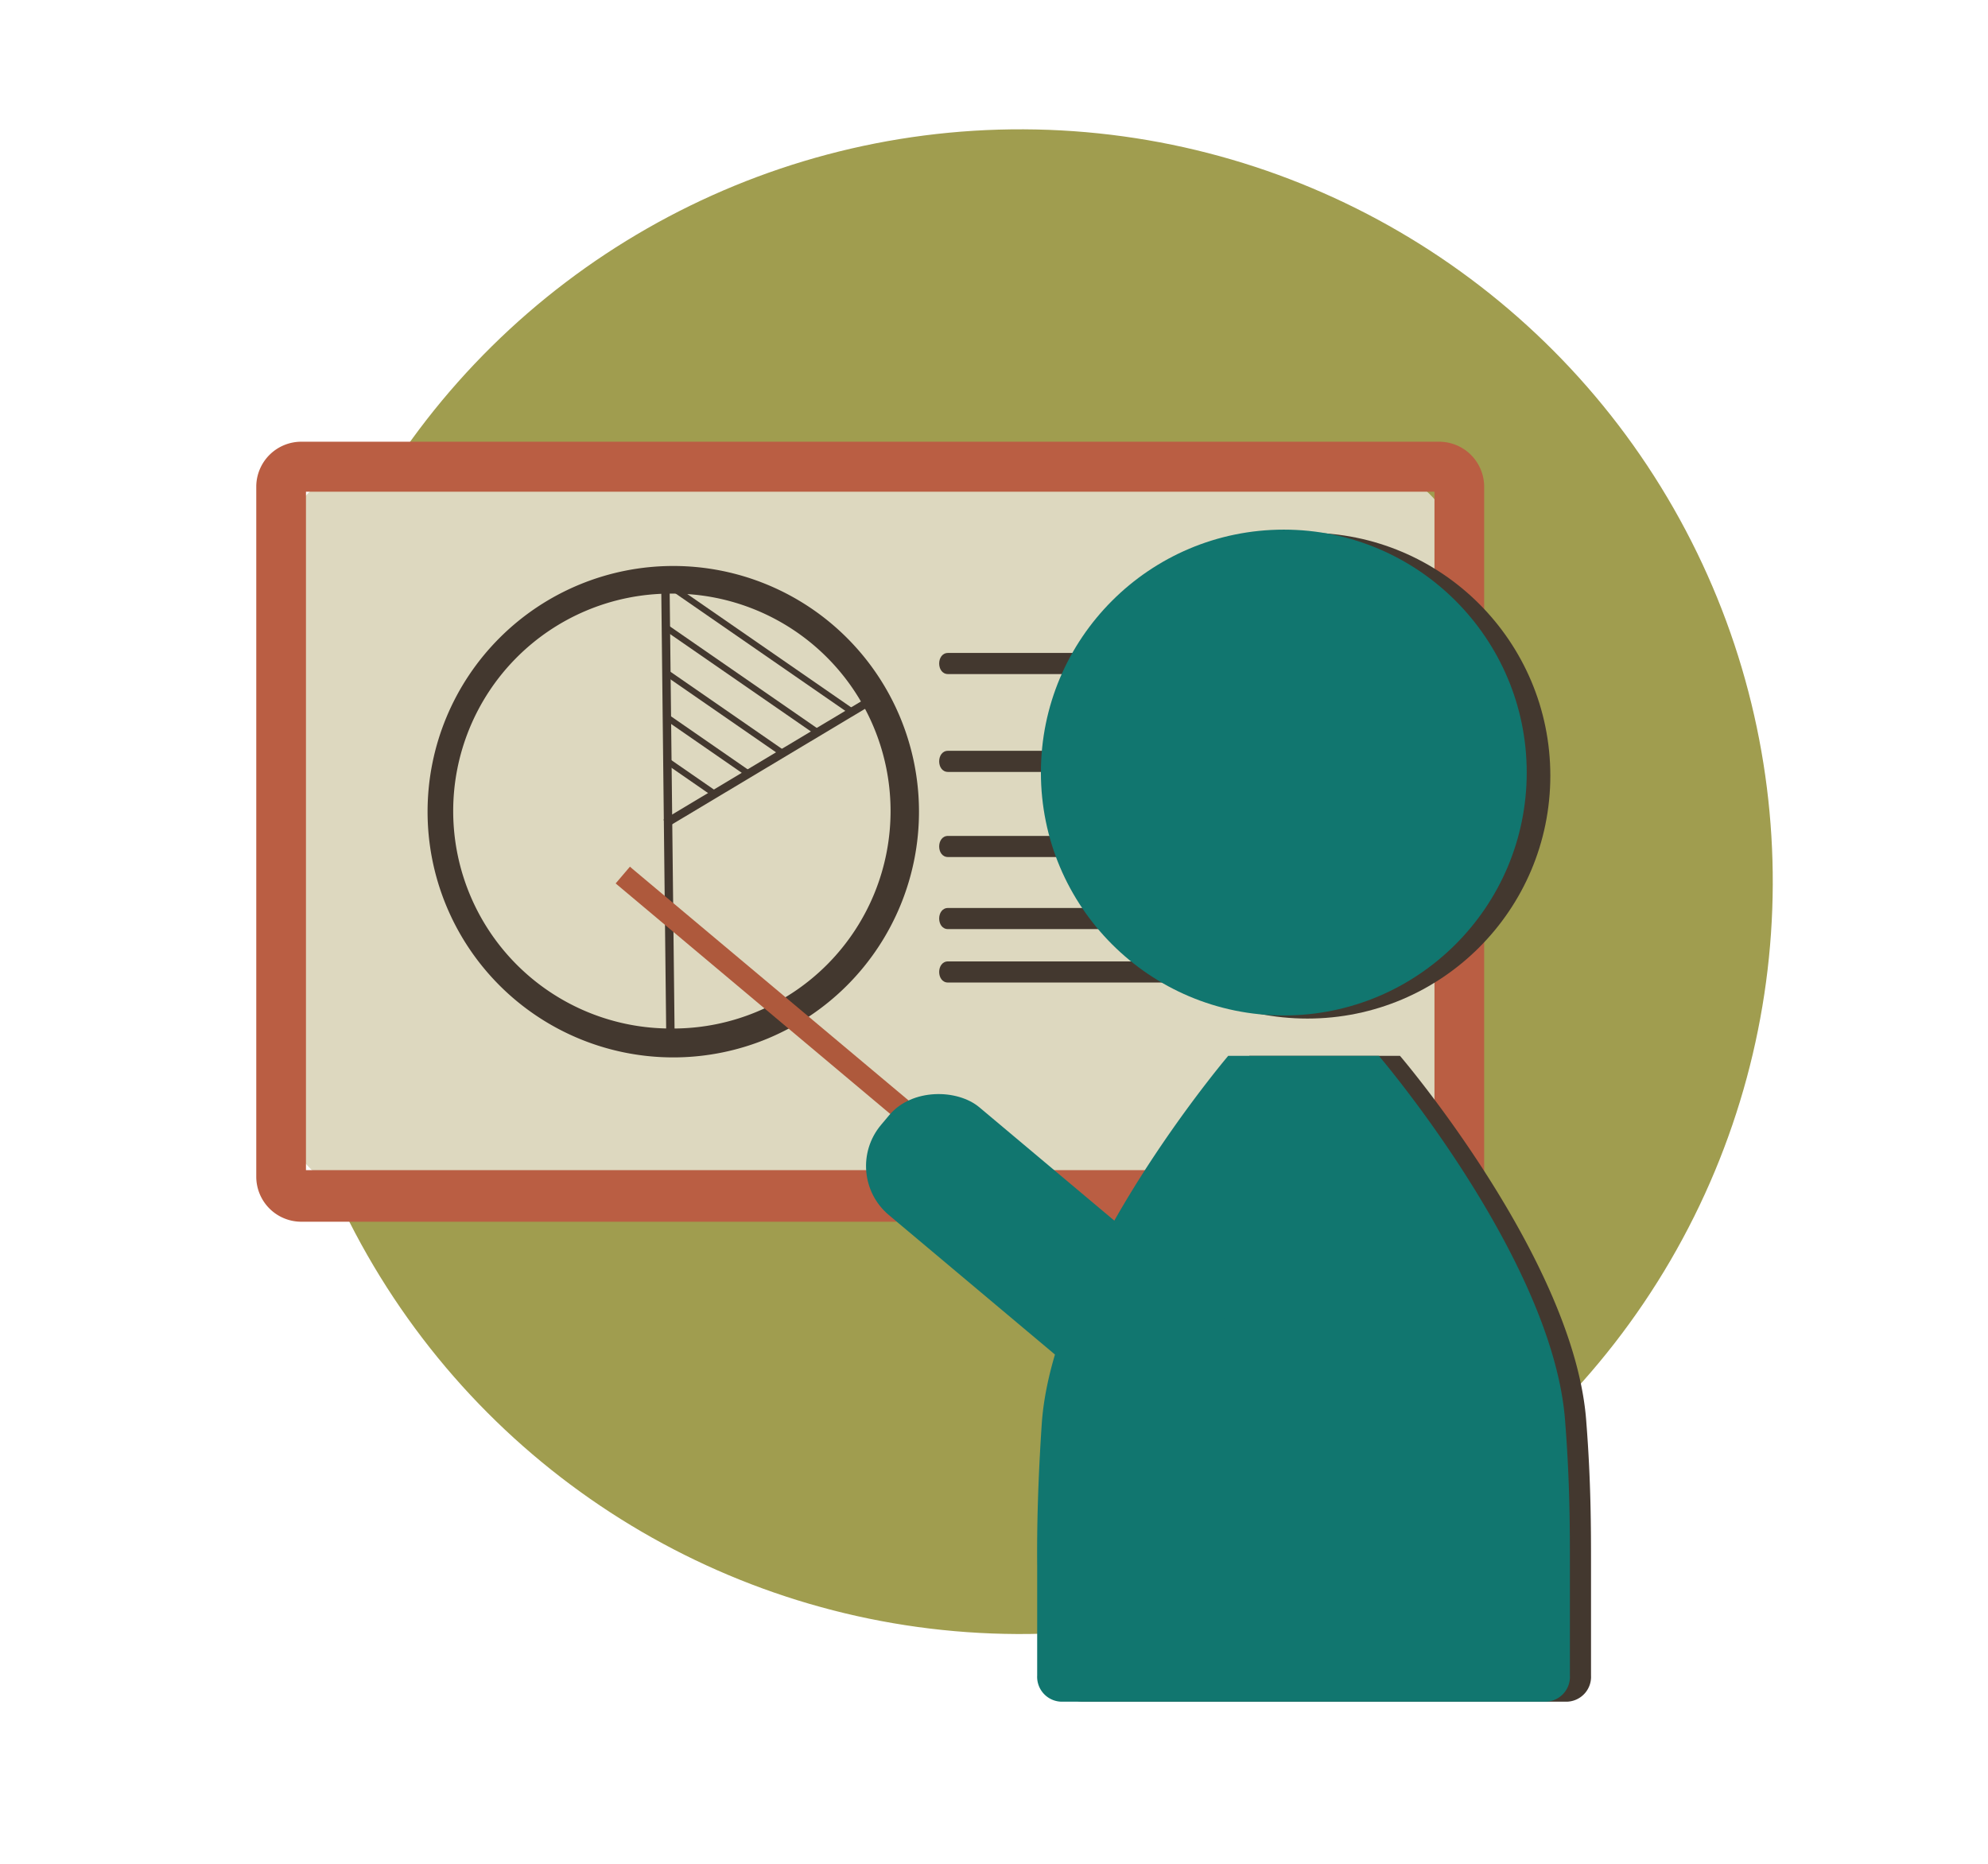 <?xml version="1.0" encoding="UTF-8" standalone="no"?>
<svg
   xmlns:dc="http://purl.org/dc/elements/1.1/"
   xmlns:cc="http://creativecommons.org/ns#"
   xmlns:rdf="http://www.w3.org/1999/02/22-rdf-syntax-ns#"
   xmlns:svg="http://www.w3.org/2000/svg"
   xmlns="http://www.w3.org/2000/svg"
   xmlns:sodipodi="http://sodipodi.sourceforge.net/DTD/sodipodi-0.dtd"
   xmlns:inkscape="http://www.inkscape.org/namespaces/inkscape"
   id="Capa_1"
   data-name="Capa 1"
   viewBox="0 0 64 60"
   version="1.1"
   sodipodi:docname="capacitate.svg"
   width="64"
   height="60"
   inkscape:version="0.92.4 (5da689c313, 2019-01-14)">
  <sodipodi:namedview
     pagecolor="#ffffff"
     bordercolor="#666666"
     borderopacity="1"
     objecttolerance="10"
     gridtolerance="10"
     guidetolerance="10"
     inkscape:pageopacity="0"
     inkscape:pageshadow="2"
     inkscape:window-width="1366"
     inkscape:window-height="705"
     id="namedview4996"
     showgrid="false"
     inkscape:zoom="2.3266667"
     inkscape:cx="75"
     inkscape:cy="32.665001"
     inkscape:window-x="-8"
     inkscape:window-y="-8"
     inkscape:window-maximized="1"
     inkscape:current-layer="Capa_1" />
  <defs
     id="defs4923">
    <style
       id="style4921">.cls-1{fill:#a09d4f;}.cls-2{fill:#ddd8bf;}.cls-3{fill:#ba5e43;}.cls-4{fill:#43382f;}.cls-5{fill:#11766f;}.cls-6{fill:#ae593c;}.cls-7{font-size:12px;fill:#211915;font-family:MyriadPro-Regular, Myriad Pro;}.cls-8{letter-spacing:0em;}.cls-9{letter-spacing:-0.08em;}.cls-10{letter-spacing:-0.01em;}.cls-11{letter-spacing:-0.07em;}.cls-12{letter-spacing:-0.08em;}</style>
  </defs>
  <title
     id="title4925">CAPACITATE</title>
  <g
     id="_Grupo_"
     data-name="&lt;Grupo&gt;"
     transform="translate(4,-3.33)">
    <g
       id="_Grupo_2"
       data-name="&lt;Grupo&gt;">
      <circle
         id="_Trazado_"
         data-name="&lt;Trazado&gt;"
         class="cls-1"
         cx="28.85"
         cy="31.71"
         r="24.22"
         transform="rotate(-89.76,28.852,31.711)"
         style="fill:#a09d4f" />
    </g>
    <g
       id="_Grupo_3"
       data-name="&lt;Grupo&gt;">
      <g
         id="_Grupo_4"
         data-name="&lt;Grupo&gt;">
        <g
           id="_Grupo_5"
           data-name="&lt;Grupo&gt;">
          <rect
             id="_Rectángulo_"
             data-name="&lt;Rectángulo&gt;"
             class="cls-2"
             x="5.05"
             y="18.35"
             width="37.93"
             height="23.5"
             rx="2.95"
             ry="2.95"
             style="fill:#ddd8bf" />
        </g>
        <g
           id="_Grupo_6"
           data-name="&lt;Grupo&gt;">
          <path
             id="_Trazado_compuesto_"
             data-name="&lt;Trazado compuesto&gt;"
             class="cls-3"
             d="M 42.34,42.66 H 5.69 A 1.45,1.45 0 0 1 4.25,41.21 V 19 A 1.45,1.45 0 0 1 5.69,17.55 H 42.34 A 1.45,1.45 0 0 1 43.78,19 v 22.21 a 1.45,1.45 0 0 1 -1.44,1.45 z M 5.85,41 H 42.18 V 19.16 H 5.85 Z"
             inkscape:connector-curvature="0"
             style="fill:#ba5e43" />
        </g>
      </g>
      <g
         id="_Grupo_7"
         data-name="&lt;Grupo&gt;">
        <path
           id="_Trazado_2"
           data-name="&lt;Trazado&gt;"
           class="cls-4"
           d="M 38.37,24.35 H 26.52 c -0.38,0 -0.38,0.68 0,0.68 h 11.85 c 0.38,-0.03 0.38,-0.68 0,-0.68 z"
           inkscape:connector-curvature="0"
           style="fill:#43382f" />
      </g>
      <g
         id="_Grupo_8"
         data-name="&lt;Grupo&gt;">
        <path
           id="_Trazado_3"
           data-name="&lt;Trazado&gt;"
           class="cls-4"
           d="M 38.37,27.5 H 26.52 c -0.38,0 -0.38,0.68 0,0.68 h 11.85 c 0.38,-0.01 0.38,-0.68 0,-0.68 z"
           inkscape:connector-curvature="0"
           style="fill:#43382f" />
      </g>
      <g
         id="_Grupo_9"
         data-name="&lt;Grupo&gt;">
        <path
           id="_Trazado_4"
           data-name="&lt;Trazado&gt;"
           class="cls-4"
           d="M 38.37,30.24 H 26.52 c -0.38,0 -0.38,0.68 0,0.68 h 11.85 c 0.38,-0.01 0.38,-0.68 0,-0.68 z"
           inkscape:connector-curvature="0"
           style="fill:#43382f" />
      </g>
      <g
         id="_Grupo_10"
         data-name="&lt;Grupo&gt;">
        <path
           id="_Trazado_5"
           data-name="&lt;Trazado&gt;"
           class="cls-4"
           d="M 38.37,32.56 H 26.52 c -0.38,0 -0.38,0.68 0,0.68 h 11.85 c 0.38,0 0.38,-0.68 0,-0.68 z"
           inkscape:connector-curvature="0"
           style="fill:#43382f" />
      </g>
      <g
         id="_Grupo_11"
         data-name="&lt;Grupo&gt;">
        <path
           id="_Trazado_6"
           data-name="&lt;Trazado&gt;"
           class="cls-4"
           d="M 38.37,34.28 H 26.52 c -0.38,0 -0.38,0.68 0,0.68 h 11.85 c 0.38,0.04 0.38,-0.68 0,-0.68 z"
           inkscape:connector-curvature="0"
           style="fill:#43382f" />
      </g>
      <g
         id="_Grupo_12"
         data-name="&lt;Grupo&gt;">
        <circle
           id="_Trazado_7"
           data-name="&lt;Trazado&gt;"
           class="cls-4"
           cx="38.09"
           cy="28.3"
           r="7.82"
           style="fill:#43382f" />
      </g>
      <g
         id="_Grupo_13"
         data-name="&lt;Grupo&gt;">
        <circle
           id="_Trazado_8"
           data-name="&lt;Trazado&gt;"
           class="cls-5"
           cx="37.33"
           cy="28.2"
           r="7.82"
           style="fill:#11766f" />
      </g>
      <g
         id="_Grupo_14"
         data-name="&lt;Grupo&gt;">
        <path
           id="_Trazado_9"
           data-name="&lt;Trazado&gt;"
           class="cls-4"
           d="m 47.22,53.72 c 0,-1.16 0,-2.68 -0.15,-4.59 -0.35,-5.2 -6,-11.81 -6,-11.81 h -4.85 c 0,0 -5.62,6.61 -6,11.81 -0.13,1.92 -0.16,3.44 -0.15,4.59 v 3.55 a 0.8,0.8 0 0 0 0.75,0.84 h 15.65 a 0.8,0.8 0 0 0 0.75,-0.84 z"
           inkscape:connector-curvature="0"
           style="fill:#43382f" />
      </g>
      <g
         id="_Grupo_15"
         data-name="&lt;Grupo&gt;">
        <path
           id="_Trazado_10"
           data-name="&lt;Trazado&gt;"
           class="cls-5"
           d="m 46.54,53.72 c 0,-1.16 0,-2.68 -0.15,-4.59 -0.35,-5.2 -6,-11.81 -6,-11.81 h -4.85 c 0,0 -5.62,6.61 -6,11.81 -0.13,1.92 -0.16,3.44 -0.15,4.59 v 3.55 a 0.8,0.8 0 0 0 0.75,0.84 h 15.65 a 0.8,0.8 0 0 0 0.75,-0.84 z"
           inkscape:connector-curvature="0"
           style="fill:#11766f" />
      </g>
      <g
         id="_Grupo_16"
         data-name="&lt;Grupo&gt;">
        <path
           id="_Trazado_compuesto_2"
           data-name="&lt;Trazado compuesto&gt;"
           class="cls-4"
           d="m 17.63,37.37 a 7.91,7.91 0 1 1 0.09,0 z m 0,-14.93 h -0.08 a 7,7 0 0 0 0.08,14 h 0.08 a 7,7 0 0 0 -0.08,-14 z"
           inkscape:connector-curvature="0"
           style="fill:#43382f" />
      </g>
      <g
         id="_Grupo_17"
         data-name="&lt;Grupo&gt;">
        <rect
           id="_Rectángulo_2"
           data-name="&lt;Rectángulo&gt;"
           class="cls-4"
           x="17.36"
           y="22"
           width="0.27"
           height="14.73"
           transform="rotate(-0.64,17.745,28.748)"
           style="fill:#43382f" />
      </g>
      <g
         id="_Grupo_18"
         data-name="&lt;Grupo&gt;">
        <rect
           id="_Rectángulo_3"
           data-name="&lt;Rectángulo&gt;"
           class="cls-4"
           x="20.64"
           y="23.94"
           width="0.27"
           height="7.79"
           transform="rotate(59.09,20.774,27.83)"
           style="fill:#43382f" />
      </g>
      <g
         id="_Grupo_19"
         data-name="&lt;Grupo&gt;">
        <rect
           id="_Rectángulo_4"
           data-name="&lt;Rectángulo&gt;"
           class="cls-4"
           x="18.15"
           y="27.5"
           width="0.2"
           height="1.74"
           transform="rotate(124.66,18.254,28.37)"
           style="fill:#43382f" />
      </g>
      <g
         id="_Grupo_20"
         data-name="&lt;Grupo&gt;">
        <rect
           id="_Rectángulo_5"
           data-name="&lt;Rectángulo&gt;"
           class="cls-4"
           x="18.73"
           y="25.78"
           width="0.2"
           height="3.18"
           transform="rotate(124.67,18.835,27.371)"
           style="fill:#43382f" />
      </g>
      <g
         id="_Grupo_21"
         data-name="&lt;Grupo&gt;">
        <rect
           id="_Rectángulo_6"
           data-name="&lt;Rectángulo&gt;"
           class="cls-4"
           x="19.28"
           y="24.04"
           width="0.2"
           height="4.55"
           transform="rotate(124.66,19.377,26.313)"
           style="fill:#43382f" />
      </g>
      <g
         id="_Grupo_22"
         data-name="&lt;Grupo&gt;">
        <rect
           id="_Rectángulo_7"
           data-name="&lt;Rectángulo&gt;"
           class="cls-4"
           x="19.82"
           y="22.24"
           width="0.2"
           height="6.01"
           transform="rotate(124.66,19.922,25.248)"
           style="fill:#43382f" />
      </g>
      <g
         id="_Grupo_23"
         data-name="&lt;Grupo&gt;">
        <rect
           id="_Rectángulo_8"
           data-name="&lt;Rectángulo&gt;"
           class="cls-4"
           x="20.39"
           y="20.61"
           width="0.2"
           height="7.19"
           transform="rotate(124.66,20.488,24.206)"
           style="fill:#43382f" />
      </g>
      <g
         id="_Grupo_24"
         data-name="&lt;Grupo&gt;">
        <g
           id="_Grupo_25"
           data-name="&lt;Grupo&gt;">
          <rect
             id="_Rectángulo_9"
             data-name="&lt;Rectángulo&gt;"
             class="cls-6"
             x="22.66"
             y="28.41"
             width="0.5"
             height="17.69"
             transform="rotate(130.02,22.905,37.248)"
             style="fill:#ae593c" />
        </g>
        <g
           id="_Grupo_26"
           data-name="&lt;Grupo&gt;">
          <path
             id="_Trazado_compuesto_3"
             data-name="&lt;Trazado compuesto&gt;"
             class="cls-6"
             d="M 29.53,43.28 15.82,31.77 16.28,31.23 16.36,31.3 30,42.74 Z M 16.13,31.74 29.51,43 29.69,42.79 16.31,31.53 Z"
             inkscape:connector-curvature="0"
             style="fill:#ae593c" />
        </g>
      </g>
      <g
         id="_Grupo_27"
         data-name="&lt;Grupo&gt;">
        <rect
           id="_Rectángulo_10"
           data-name="&lt;Rectángulo&gt;"
           class="cls-5"
           x="27.5"
           y="36.92"
           width="4.53"
           height="13.78"
           rx="2.06"
           ry="2.06"
           transform="rotate(-49.98,29.776,43.807)"
           style="fill:#11766f" />
      </g>
    </g>
  </g>
</svg>
